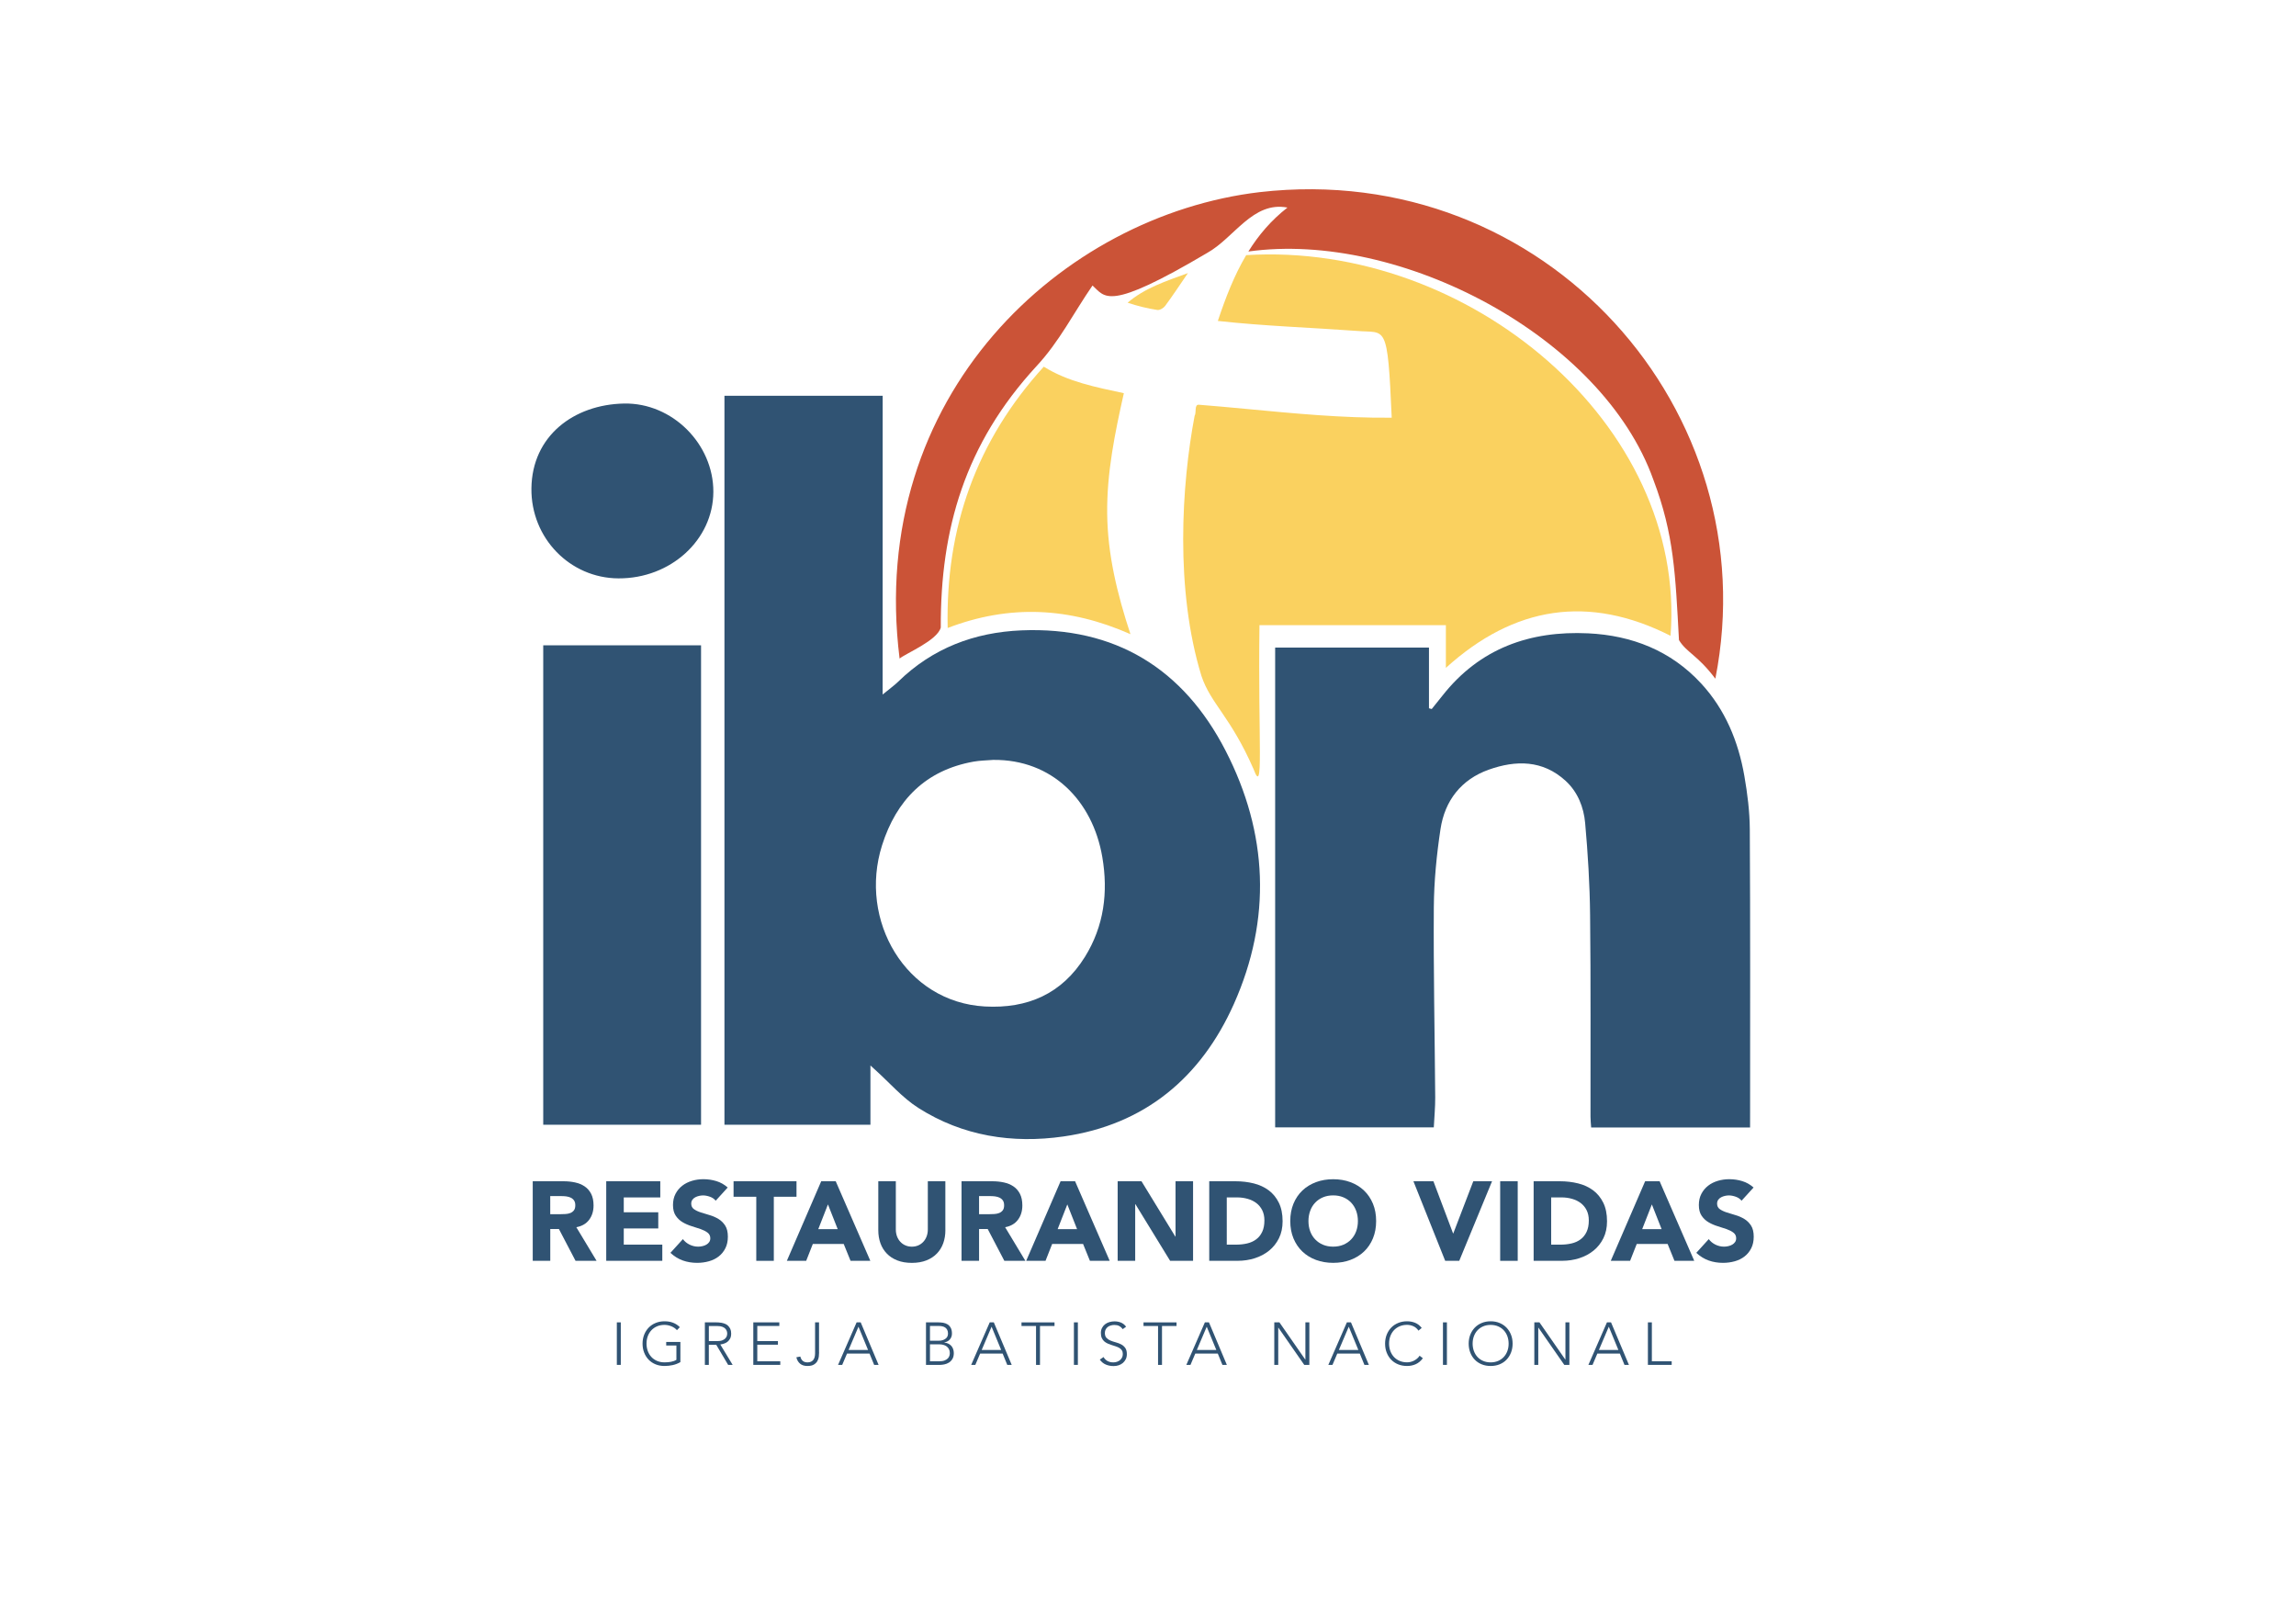 <?xml version="1.0" encoding="utf-8"?>
<!-- Generator: Adobe Illustrator 24.0.2, SVG Export Plug-In . SVG Version: 6.00 Build 0)  -->
<svg version="1.1" id="Camada_1" xmlns="http://www.w3.org/2000/svg" xmlns:xlink="http://www.w3.org/1999/xlink" x="0px" y="0px"
	 viewBox="0 0 841.89 595.28" style="enable-background:new 0 0 841.89 595.28;" xml:space="preserve">
<style type="text/css">
	.st0{fill-rule:evenodd;clip-rule:evenodd;fill:#305373;}
	.st1{fill:#FAD15F;}
	.st2{fill:#CB5337;}
	.st3{fill-rule:evenodd;clip-rule:evenodd;fill:#FAD15F;}
	.st4{fill:#305373;}
</style>
<g>
	<g>
		<path class="st0" d="M323.64,254.62c2.45-2.02,4.22-3.26,5.75-4.75c12.58-12.26,27.93-18.06,45.19-18.77
			c34.34-1.4,59.33,14.02,74.82,44.12c15.56,30.22,16.93,61.75,3.03,92.87c-12.02,26.91-32.64,44.29-62.48,48.56
			c-18.75,2.69-36.96-0.13-53.18-10.45c-5.89-3.74-10.62-9.29-15.88-14.01c-0.38-0.34-0.77-0.7-1.72-1.57c0,7.63,0,14.63,0,21.72
			c-18.1,0-35.73,0-53.53,0c0-89.21,0-178.17,0-267.25c19.35,0,38.52,0,58.02,0C323.64,181.41,323.64,217.5,323.64,254.62z
			 M364.19,278.59c-2.39,0.2-4.81,0.21-7.17,0.63c-17.63,3.15-28.34,14.11-33.59,30.68c-8.72,27.53,8.67,57.5,37.71,59.09
			c15.61,0.85,28.24-4.61,36.68-18.19c7.02-11.31,8.57-23.72,6.37-36.6C400.65,293.48,385.72,278.36,364.19,278.59z"/>
		<path class="st1" d="M497.55,121.32c10.67,0.96,11.22-3.5,12.76,31.81c-18.2,0.18-35.82-1.57-53.52-3.23
			c-5.82-0.55-11.37-1.06-17.08-1.51c-1.91-0.27-0.91,2.82-1.68,4.09c-4.77,25.21-7.23,63.66,2.52,95.36
			c3.45,10.24,10.62,14.78,19.09,34.1c3.86,10.33,1.63-9.31,2.18-52.74h68.35v15.65c25.08-22.72,52.39-26.93,82.38-11.76
			c6.01-77.41-74-144.61-155.6-139.55c-4.39,7.39-7.54,15.57-10.4,24.12C464.06,119.58,480.03,120.05,497.55,121.32z"/>
		<path class="st2" d="M461.88,70.44c-72.34,8.56-144.11,74.36-132.02,171c2.22-1.88,13.86-6.62,15.1-11.38
			c-0.13-36.05,8.8-67.28,35.12-95.84c8.46-9.11,13.48-19.35,20.52-29.55c4.69,4.22,5.31,9.8,42.04-11.94
			c9.92-5.51,16.74-19.07,29.44-16.63c-6,4.67-10.6,10.12-14.33,16.11c55.47-7.76,129.81,31.09,148.52,83.73
			c7.6,19.99,8.06,34.83,9.37,58.71c2.75,4.6,6.73,5.4,13.34,14.17C648.31,150.95,566.89,58.4,461.88,70.44z"/>
		<path class="st0" d="M199.19,412.34c0-58.74,0-117.23,0-175.75c19.3,0,38.55,0,57.87,0c0,58.8,0,117.17,0,175.75
			C237.71,412.34,218.67,412.34,199.19,412.34z"/>
		<path class="st3" d="M414.51,232.5c-22.42-9.91-44.37-10.96-67.02-2.27c-0.82-36.87,10.55-68.64,35.24-95.8
			c8.87,5.54,19.03,7.5,29.36,9.72c-3.27,14.58-6.28,29.15-6.11,44.18C406.14,203.31,409.62,217.64,414.51,232.5z"/>
		<path class="st0" d="M261.57,180.3c-0.05,17.61-15.64,31.84-34.8,31.74c-17.78-0.08-32.11-14.78-31.91-32.98
			c0.22-19.26,15.55-30.76,33.97-31.12C246.56,147.61,261.62,162.82,261.57,180.3z"/>
		<path class="st3" d="M435.58,100.12c-3.14,4.58-5.65,8.39-8.36,12.05c-0.58,0.79-1.96,1.6-2.84,1.47
			c-3.63-0.54-7.2-1.44-10.91-2.66C419.68,105.66,427.2,103.18,435.58,100.12z"/>
		<g>
			<path class="st4" d="M226.18,484.8h1.45v15.59h-1.45V484.8z"/>
			<path class="st4" d="M249.48,499.38c-0.91,0.51-1.85,0.88-2.83,1.09c-0.98,0.21-1.97,0.32-2.98,0.32c-1.19,0-2.28-0.2-3.27-0.6
				c-0.99-0.4-1.84-0.97-2.55-1.7c-0.7-0.73-1.26-1.59-1.65-2.6c-0.4-1.01-0.59-2.1-0.59-3.29c0-1.19,0.2-2.28,0.59-3.28
				c0.4-1,0.95-1.86,1.65-2.59c0.71-0.73,1.55-1.3,2.55-1.71c0.99-0.41,2.08-0.62,3.27-0.62c2.32,0,4.19,0.72,5.61,2.16l-1.06,1.1
				c-0.24-0.28-0.53-0.54-0.87-0.78c-0.34-0.24-0.72-0.45-1.12-0.62c-0.4-0.17-0.83-0.3-1.27-0.4c-0.44-0.09-0.87-0.14-1.3-0.14
				c-1.01,0-1.93,0.18-2.74,0.53c-0.81,0.35-1.51,0.84-2.08,1.45c-0.57,0.62-1.01,1.34-1.32,2.18c-0.31,0.84-0.46,1.74-0.46,2.71
				c0,0.97,0.16,1.87,0.46,2.71c0.31,0.84,0.75,1.56,1.32,2.18c0.57,0.62,1.27,1.1,2.08,1.45c0.81,0.35,1.73,0.53,2.74,0.53
				c0.84,0,1.62-0.07,2.36-0.2c0.73-0.13,1.4-0.37,2-0.73v-5.24h-3.74v-1.32h5.2V499.38z"/>
			<path class="st4" d="M258.46,484.8h4.09c0.21,0,0.49,0.01,0.84,0.02c0.35,0.02,0.73,0.06,1.14,0.13
				c0.41,0.08,0.83,0.19,1.26,0.35c0.42,0.16,0.81,0.4,1.14,0.71c0.34,0.31,0.62,0.7,0.84,1.17c0.22,0.47,0.33,1.04,0.33,1.72
				c0,0.75-0.13,1.37-0.39,1.85c-0.26,0.48-0.58,0.88-0.97,1.18c-0.39,0.3-0.82,0.53-1.29,0.67c-0.47,0.15-0.92,0.25-1.34,0.31
				l4.54,7.49H267l-4.38-7.4h-2.71v7.4h-1.45V484.8z M259.91,491.67H263c0.76,0,1.38-0.09,1.86-0.29c0.48-0.19,0.85-0.42,1.11-0.7
				c0.26-0.28,0.44-0.58,0.54-0.9c0.09-0.32,0.14-0.62,0.14-0.88c0-0.27-0.05-0.56-0.14-0.88c-0.1-0.32-0.28-0.62-0.54-0.9
				c-0.26-0.28-0.63-0.51-1.11-0.7c-0.48-0.19-1.1-0.28-1.86-0.28h-3.08V491.67z"/>
			<path class="st4" d="M276.23,484.8h9.53v1.32h-8.08v5.55h7.57v1.32h-7.57v6.08h8.43v1.32h-9.89V484.8z"/>
			<path class="st4" d="M300.34,495.81c0,0.47-0.03,0.99-0.1,1.56c-0.07,0.57-0.24,1.11-0.53,1.62c-0.28,0.51-0.71,0.93-1.28,1.28
				s-1.35,0.52-2.37,0.52c-1.14,0-2.05-0.29-2.72-0.87c-0.67-0.58-1.11-1.35-1.33-2.32l1.45-0.27c0.35,1.42,1.22,2.14,2.6,2.14
				c0.51,0,0.95-0.08,1.31-0.25c0.36-0.17,0.65-0.4,0.87-0.69c0.22-0.3,0.38-0.64,0.48-1.05c0.1-0.41,0.15-0.84,0.15-1.31V484.8
				h1.45V495.81z"/>
			<path class="st4" d="M314.1,484.8h1.5l6.56,15.59h-1.63l-1.69-4.14h-8.26l-1.76,4.14h-1.52L314.1,484.8z M314.78,486.39
				l-3.63,8.54h7.15L314.78,486.39z"/>
			<path class="st4" d="M339.55,484.8h4.49c0.59,0,1.18,0.05,1.78,0.14c0.6,0.1,1.14,0.3,1.62,0.59c0.48,0.3,0.87,0.72,1.17,1.26
				c0.3,0.54,0.45,1.24,0.45,2.13c0,0.79-0.24,1.48-0.71,2.07c-0.47,0.59-1.17,0.98-2.09,1.17v0.05c0.51,0.04,0.98,0.16,1.41,0.36
				c0.43,0.2,0.79,0.46,1.1,0.79c0.31,0.33,0.55,0.72,0.71,1.18c0.17,0.45,0.26,0.95,0.26,1.5c0,0.89-0.17,1.63-0.52,2.19
				c-0.34,0.56-0.78,1.01-1.3,1.33c-0.52,0.32-1.09,0.54-1.7,0.66c-0.61,0.12-1.18,0.18-1.71,0.18h-4.97V484.8z M341,491.54h3.02
				c0.75,0,1.36-0.09,1.83-0.28c0.47-0.18,0.84-0.41,1.1-0.67c0.26-0.27,0.44-0.55,0.53-0.85s0.13-0.58,0.13-0.83
				c0-0.54-0.09-0.99-0.28-1.35c-0.18-0.36-0.43-0.65-0.74-0.86c-0.31-0.21-0.67-0.36-1.08-0.45c-0.41-0.09-0.84-0.13-1.3-0.13H341
				V491.54z M341,499.07h3.32c0.85,0,1.54-0.1,2.06-0.31c0.52-0.21,0.92-0.46,1.2-0.77c0.28-0.31,0.46-0.63,0.56-0.98
				c0.09-0.35,0.14-0.66,0.14-0.94c0-0.57-0.11-1.06-0.33-1.47c-0.22-0.41-0.51-0.75-0.86-1c-0.35-0.26-0.75-0.44-1.2-0.56
				s-0.9-0.18-1.35-0.18H341V499.07z"/>
			<path class="st4" d="M362.91,484.8h1.5l6.56,15.59h-1.63l-1.69-4.14h-8.26l-1.76,4.14h-1.52L362.91,484.8z M363.59,486.39
				l-3.63,8.54h7.15L363.59,486.39z"/>
			<path class="st4" d="M379.89,486.13h-5.33v-1.32h12.11v1.32h-5.33v14.27h-1.45V486.13z"/>
			<path class="st4" d="M393.78,484.8h1.45v15.59h-1.45V484.8z"/>
			<path class="st4" d="M404.64,497.51c0.38,0.66,0.88,1.15,1.49,1.48c0.61,0.32,1.3,0.48,2.08,0.48c0.49,0,0.94-0.07,1.37-0.22
				c0.43-0.15,0.8-0.35,1.11-0.62c0.31-0.27,0.56-0.58,0.75-0.96c0.18-0.37,0.27-0.8,0.27-1.27c0-0.54-0.11-0.99-0.34-1.34
				c-0.23-0.35-0.53-0.64-0.91-0.87s-0.81-0.42-1.29-0.58c-0.48-0.16-0.97-0.32-1.48-0.48c-0.51-0.16-1-0.35-1.48-0.55
				c-0.48-0.21-0.91-0.47-1.29-0.8c-0.38-0.33-0.69-0.74-0.91-1.24c-0.23-0.5-0.34-1.12-0.34-1.85c0-0.69,0.13-1.3,0.41-1.84
				c0.27-0.53,0.64-0.98,1.1-1.34c0.46-0.36,0.99-0.63,1.6-0.81s1.23-0.27,1.89-0.27c0.85,0,1.64,0.15,2.37,0.45s1.35,0.8,1.88,1.51
				l-1.25,0.9c-0.37-0.52-0.8-0.9-1.29-1.16c-0.49-0.26-1.08-0.38-1.75-0.38c-0.47,0-0.92,0.06-1.34,0.19
				c-0.42,0.12-0.8,0.31-1.11,0.55c-0.32,0.24-0.57,0.55-0.76,0.91c-0.19,0.37-0.29,0.8-0.29,1.3c0,0.78,0.2,1.38,0.6,1.8
				c0.4,0.42,0.89,0.75,1.49,0.99c0.59,0.24,1.24,0.45,1.94,0.64c0.7,0.18,1.34,0.43,1.94,0.74c0.6,0.31,1.09,0.74,1.49,1.29
				c0.4,0.55,0.6,1.31,0.6,2.28c0,0.7-0.13,1.33-0.4,1.87s-0.62,1-1.07,1.38c-0.45,0.37-0.96,0.66-1.55,0.85
				c-0.59,0.19-1.2,0.28-1.83,0.28c-1.03,0-1.97-0.18-2.84-0.54c-0.87-0.36-1.61-0.96-2.23-1.82L404.64,497.51z"/>
			<path class="st4" d="M424.63,486.13h-5.33v-1.32h12.11v1.32h-5.33v14.27h-1.45V486.13z"/>
			<path class="st4" d="M441.8,484.8h1.5l6.56,15.59h-1.63l-1.69-4.14h-8.26l-1.76,4.14H435L441.8,484.8z M442.48,486.39l-3.63,8.54
				h7.15L442.48,486.39z"/>
			<path class="st4" d="M467.26,484.8h1.87l9.49,13.65h0.04V484.8h1.45v15.59h-1.87l-9.49-13.65h-0.05v13.65h-1.45V484.8z"/>
			<path class="st4" d="M493.87,484.8h1.5l6.56,15.59h-1.63l-1.69-4.14h-8.26l-1.76,4.14h-1.52L493.87,484.8z M494.56,486.39
				l-3.63,8.54h7.15L494.56,486.39z"/>
			<path class="st4" d="M521.73,497.95c-0.75,1.01-1.62,1.74-2.6,2.18s-2.05,0.66-3.19,0.66c-1.19,0-2.28-0.2-3.27-0.6
				c-0.99-0.4-1.84-0.97-2.55-1.7c-0.7-0.73-1.26-1.59-1.65-2.6c-0.4-1.01-0.59-2.1-0.59-3.29c0-1.19,0.2-2.28,0.59-3.28
				c0.4-1,0.95-1.86,1.65-2.59c0.71-0.73,1.55-1.3,2.55-1.71c0.99-0.41,2.08-0.62,3.27-0.62c1.06,0,2.05,0.19,2.96,0.56
				c0.92,0.37,1.72,1,2.41,1.88l-1.19,0.99c-0.49-0.73-1.1-1.27-1.86-1.61c-0.76-0.34-1.53-0.51-2.32-0.51
				c-1.01,0-1.93,0.18-2.74,0.53c-0.81,0.35-1.51,0.84-2.08,1.45c-0.57,0.62-1.01,1.34-1.32,2.18c-0.31,0.84-0.46,1.74-0.46,2.71
				c0,0.97,0.16,1.87,0.46,2.71c0.31,0.84,0.75,1.56,1.32,2.18c0.57,0.62,1.27,1.1,2.08,1.45c0.81,0.35,1.73,0.53,2.74,0.53
				c0.4,0,0.81-0.05,1.23-0.14c0.42-0.1,0.84-0.24,1.24-0.44c0.4-0.2,0.79-0.45,1.16-0.75c0.37-0.3,0.69-0.66,0.97-1.09
				L521.73,497.95z"/>
			<path class="st4" d="M529.1,484.8h1.45v15.59h-1.45V484.8z"/>
			<path class="st4" d="M538.53,492.6c0-1.19,0.2-2.28,0.59-3.28c0.4-1,0.95-1.86,1.65-2.59c0.71-0.73,1.55-1.3,2.55-1.71
				c0.99-0.41,2.08-0.62,3.27-0.62c1.19,0,2.28,0.2,3.27,0.62c0.99,0.41,1.84,0.98,2.54,1.71c0.7,0.73,1.26,1.59,1.65,2.59
				c0.4,1,0.59,2.09,0.59,3.28c0,1.19-0.2,2.29-0.59,3.29c-0.4,1.01-0.95,1.87-1.65,2.6c-0.7,0.73-1.55,1.29-2.54,1.7
				c-0.99,0.4-2.08,0.6-3.27,0.6c-1.19,0-2.28-0.2-3.27-0.6c-0.99-0.4-1.84-0.97-2.55-1.7c-0.7-0.73-1.26-1.59-1.65-2.6
				C538.73,494.89,538.53,493.79,538.53,492.6z M539.98,492.6c0,0.97,0.16,1.87,0.46,2.71c0.31,0.84,0.75,1.56,1.32,2.18
				c0.57,0.62,1.27,1.1,2.08,1.45c0.81,0.35,1.73,0.53,2.74,0.53c1.01,0,1.93-0.18,2.74-0.53c0.81-0.35,1.51-0.84,2.08-1.45
				c0.57-0.62,1.01-1.34,1.32-2.18c0.31-0.84,0.46-1.74,0.46-2.71c0-0.97-0.16-1.87-0.46-2.71c-0.31-0.84-0.75-1.56-1.32-2.18
				c-0.57-0.62-1.27-1.1-2.08-1.45c-0.81-0.35-1.73-0.53-2.74-0.53c-1.01,0-1.93,0.18-2.74,0.53c-0.81,0.35-1.51,0.84-2.08,1.45
				c-0.57,0.62-1.01,1.34-1.32,2.18C540.13,490.73,539.98,491.63,539.98,492.6z"/>
			<path class="st4" d="M562.61,484.8h1.87l9.49,13.65h0.04V484.8h1.45v15.59h-1.87l-9.49-13.65h-0.05v13.65h-1.45V484.8z"/>
			<path class="st4" d="M589.23,484.8h1.5l6.56,15.59h-1.63l-1.69-4.14h-8.26l-1.76,4.14h-1.52L589.23,484.8z M589.91,486.39
				l-3.63,8.54h7.15L589.91,486.39z"/>
			<path class="st4" d="M604.25,484.8h1.45v14.27h7.27v1.32h-8.72V484.8z"/>
		</g>
		<g>
			<g>
				<path class="st4" d="M195.35,433.07h11.29c1.48,0,2.89,0.14,4.22,0.43c1.33,0.29,2.5,0.77,3.5,1.44c1,0.67,1.8,1.58,2.39,2.72
					c0.59,1.14,0.89,2.56,0.89,4.27c0,2.06-0.53,3.81-1.61,5.25c-1.07,1.44-2.64,2.35-4.7,2.74l7.42,12.32h-7.71l-6.1-11.66h-3.17
					v11.66h-6.43V433.07z M201.77,445.14h3.79c0.58,0,1.19-0.02,1.83-0.06c0.65-0.04,1.23-0.17,1.75-0.37
					c0.52-0.21,0.95-0.53,1.3-0.97c0.34-0.44,0.51-1.06,0.51-1.85c0-0.74-0.15-1.33-0.45-1.77c-0.3-0.44-0.69-0.77-1.16-1.01
					c-0.47-0.23-1-0.39-1.61-0.48c-0.6-0.08-1.19-0.12-1.77-0.12h-4.2V445.14z"/>
				<path class="st4" d="M222.29,433.07h19.82V439h-13.39v5.44h12.65v5.93h-12.65v5.93h14.13v5.93h-20.56V433.07z"/>
				<path class="st4" d="M262.43,440.2c-0.52-0.66-1.23-1.15-2.12-1.46c-0.89-0.32-1.74-0.48-2.53-0.48c-0.47,0-0.95,0.06-1.44,0.17
					s-0.96,0.28-1.4,0.51c-0.44,0.23-0.8,0.54-1.07,0.93c-0.27,0.39-0.41,0.85-0.41,1.4c0,0.88,0.33,1.55,0.99,2.02
					c0.66,0.47,1.49,0.87,2.49,1.19c1,0.33,2.08,0.66,3.23,0.99c1.16,0.33,2.23,0.8,3.24,1.4c1,0.6,1.83,1.41,2.49,2.43
					c0.66,1.02,0.99,2.38,0.99,4.08c0,1.62-0.3,3.03-0.91,4.24s-1.42,2.21-2.45,3.01c-1.03,0.8-2.23,1.39-3.59,1.77
					c-1.36,0.38-2.8,0.58-4.31,0.58c-1.89,0-3.65-0.29-5.27-0.87s-3.13-1.51-4.53-2.8l4.57-5.03c0.66,0.88,1.49,1.56,2.49,2.04
					c1,0.48,2.04,0.72,3.11,0.72c0.52,0,1.05-0.06,1.59-0.19c0.54-0.12,1.02-0.31,1.44-0.56c0.42-0.25,0.77-0.56,1.03-0.95
					s0.39-0.84,0.39-1.36c0-0.88-0.34-1.57-1.01-2.08c-0.67-0.51-1.52-0.94-2.53-1.3c-1.02-0.36-2.12-0.71-3.3-1.07
					c-1.18-0.36-2.28-0.84-3.3-1.44c-1.02-0.6-1.86-1.4-2.53-2.39c-0.67-0.99-1.01-2.29-1.01-3.91c0-1.57,0.31-2.94,0.93-4.12
					c0.62-1.18,1.44-2.17,2.47-2.97c1.03-0.8,2.22-1.39,3.56-1.79c1.34-0.4,2.73-0.6,4.16-0.6c1.65,0,3.24,0.23,4.78,0.7
					c1.54,0.47,2.92,1.25,4.16,2.35L262.43,440.2z"/>
				<path class="st4" d="M277.3,438.75h-8.32v-5.68h23.08v5.68h-8.32v23.49h-6.43V438.75z"/>
				<path class="st4" d="M301.12,433.07h5.32l12.69,29.17h-7.25l-2.51-6.18h-11.33l-2.43,6.18h-7.09L301.12,433.07z M303.59,441.56
					l-3.55,9.07h7.13L303.59,441.56z"/>
				<path class="st4" d="M346.65,450.99c0,1.73-0.26,3.32-0.78,4.78c-0.52,1.46-1.3,2.72-2.33,3.79c-1.03,1.07-2.31,1.91-3.85,2.52
					c-1.54,0.6-3.31,0.91-5.32,0.91c-2.03,0-3.82-0.3-5.36-0.91c-1.54-0.6-2.82-1.44-3.85-2.52c-1.03-1.07-1.81-2.33-2.33-3.79
					c-0.52-1.46-0.78-3.05-0.78-4.78v-17.92h6.43v17.68c0,0.91,0.15,1.74,0.43,2.51c0.29,0.77,0.69,1.44,1.22,2
					c0.52,0.56,1.14,1.01,1.87,1.32c0.73,0.32,1.52,0.47,2.37,0.47c0.85,0,1.63-0.16,2.35-0.47c0.71-0.31,1.33-0.76,1.85-1.32
					c0.52-0.56,0.93-1.23,1.21-2c0.29-0.77,0.43-1.61,0.43-2.51v-17.68h6.43V450.99z"/>
				<path class="st4" d="M352.58,433.07h11.29c1.48,0,2.89,0.14,4.22,0.43c1.33,0.29,2.5,0.77,3.5,1.44c1,0.67,1.8,1.58,2.39,2.72
					c0.59,1.14,0.89,2.56,0.89,4.27c0,2.06-0.53,3.81-1.61,5.25c-1.07,1.44-2.64,2.35-4.7,2.74l7.42,12.32h-7.71l-6.1-11.66h-3.17
					v11.66h-6.43V433.07z M359.01,445.14h3.79c0.58,0,1.19-0.02,1.83-0.06c0.65-0.04,1.23-0.17,1.75-0.37
					c0.52-0.21,0.95-0.53,1.3-0.97c0.34-0.44,0.51-1.06,0.51-1.85c0-0.74-0.15-1.33-0.45-1.77c-0.3-0.44-0.69-0.77-1.16-1.01
					c-0.47-0.23-1-0.39-1.61-0.48c-0.6-0.08-1.19-0.12-1.77-0.12h-4.2V445.14z"/>
				<path class="st4" d="M388.89,433.07h5.32l12.69,29.17h-7.25l-2.51-6.18H385.8l-2.43,6.18h-7.09L388.89,433.07z M391.36,441.56
					l-3.55,9.07h7.13L391.36,441.56z"/>
				<path class="st4" d="M409.82,433.07h8.74l12.4,20.27h0.08v-20.27h6.43v29.17h-8.41l-12.73-20.77h-0.08v20.77h-6.43V433.07z"/>
				<path class="st4" d="M443.4,433.07h9.64c2.34,0,4.55,0.26,6.65,0.78s3.93,1.37,5.5,2.53c1.57,1.17,2.81,2.69,3.73,4.55
					c0.92,1.87,1.38,4.13,1.38,6.8c0,2.37-0.45,4.45-1.34,6.24c-0.9,1.8-2.1,3.31-3.61,4.53c-1.51,1.22-3.25,2.15-5.23,2.78
					c-1.98,0.63-4.05,0.95-6.22,0.95H443.4V433.07z M449.83,456.31h3.34c1.48,0,2.87-0.15,4.14-0.45c1.28-0.3,2.38-0.8,3.32-1.51
					c0.94-0.7,1.67-1.62,2.2-2.76c0.54-1.14,0.8-2.53,0.8-4.18c0-1.43-0.27-2.67-0.8-3.73c-0.53-1.06-1.26-1.93-2.16-2.62
					c-0.91-0.69-1.97-1.2-3.2-1.55c-1.22-0.34-2.5-0.52-3.85-0.52h-3.79V456.31z"/>
				<path class="st4" d="M473.11,447.65c0-2.34,0.39-4.45,1.17-6.35c0.78-1.89,1.88-3.51,3.28-4.84c1.4-1.33,3.06-2.35,4.99-3.07
					c1.92-0.71,4.02-1.07,6.31-1.07c2.28,0,4.38,0.36,6.3,1.07c1.92,0.71,3.59,1.74,4.99,3.07c1.4,1.33,2.49,2.95,3.28,4.84
					c0.78,1.89,1.17,4.01,1.17,6.35s-0.39,4.45-1.17,6.35c-0.78,1.89-1.87,3.51-3.28,4.84c-1.4,1.33-3.06,2.36-4.99,3.07
					c-1.92,0.71-4.02,1.07-6.3,1.07c-2.28,0-4.38-0.36-6.31-1.07c-1.92-0.71-3.59-1.74-4.99-3.07c-1.4-1.33-2.49-2.95-3.28-4.84
					C473.5,452.1,473.11,449.99,473.11,447.65z M479.78,447.65c0,1.37,0.21,2.63,0.64,3.77c0.42,1.14,1.03,2.13,1.83,2.96
					c0.8,0.84,1.75,1.49,2.86,1.96c1.11,0.47,2.36,0.7,3.73,0.7c1.37,0,2.62-0.23,3.73-0.7c1.11-0.47,2.07-1.12,2.87-1.96
					c0.8-0.84,1.41-1.82,1.83-2.96c0.42-1.14,0.64-2.4,0.64-3.77c0-1.35-0.22-2.6-0.64-3.75c-0.43-1.16-1.04-2.15-1.83-2.99
					c-0.8-0.84-1.75-1.49-2.87-1.96c-1.11-0.47-2.35-0.7-3.73-0.7c-1.37,0-2.62,0.23-3.73,0.7c-1.11,0.47-2.07,1.12-2.86,1.96
					c-0.8,0.84-1.41,1.83-1.83,2.99C480,445.06,479.78,446.31,479.78,447.65z"/>
				<path class="st4" d="M518.27,433.07h7.33l7.21,19.12h0.08l7.33-19.12h6.88l-12.03,29.17h-5.15L518.27,433.07z"/>
				<path class="st4" d="M550.08,433.07h6.43v29.17h-6.43V433.07z"/>
				<path class="st4" d="M562.36,433.07H572c2.34,0,4.55,0.26,6.65,0.78s3.93,1.37,5.5,2.53c1.57,1.17,2.81,2.69,3.73,4.55
					c0.92,1.87,1.38,4.13,1.38,6.8c0,2.37-0.45,4.45-1.34,6.24c-0.9,1.8-2.1,3.31-3.61,4.53c-1.51,1.22-3.25,2.15-5.23,2.78
					c-1.98,0.63-4.05,0.95-6.22,0.95h-10.51V433.07z M568.78,456.31h3.34c1.48,0,2.87-0.15,4.14-0.45c1.28-0.3,2.38-0.8,3.32-1.51
					c0.94-0.7,1.67-1.62,2.2-2.76c0.54-1.14,0.8-2.53,0.8-4.18c0-1.43-0.27-2.67-0.8-3.73c-0.53-1.06-1.26-1.93-2.16-2.62
					c-0.91-0.69-1.97-1.2-3.2-1.55s-2.5-0.52-3.85-0.52h-3.79V456.31z"/>
				<path class="st4" d="M603.23,433.07h5.32l12.69,29.17h-7.25l-2.51-6.18h-11.33l-2.43,6.18h-7.09L603.23,433.07z M605.7,441.56
					l-3.55,9.07h7.13L605.7,441.56z"/>
				<path class="st4" d="M638.59,440.2c-0.52-0.66-1.23-1.15-2.12-1.46c-0.89-0.32-1.74-0.48-2.53-0.48c-0.47,0-0.95,0.06-1.44,0.17
					c-0.49,0.11-0.96,0.28-1.4,0.51c-0.44,0.23-0.8,0.54-1.07,0.93c-0.27,0.39-0.41,0.85-0.41,1.4c0,0.88,0.33,1.55,0.99,2.02
					c0.66,0.47,1.49,0.87,2.49,1.19c1,0.33,2.08,0.66,3.23,0.99c1.16,0.33,2.23,0.8,3.24,1.4c1,0.6,1.83,1.41,2.49,2.43
					c0.66,1.02,0.99,2.38,0.99,4.08c0,1.62-0.3,3.03-0.91,4.24s-1.42,2.21-2.45,3.01c-1.03,0.8-2.23,1.39-3.59,1.77
					c-1.36,0.38-2.8,0.58-4.31,0.58c-1.89,0-3.65-0.29-5.27-0.87c-1.62-0.58-3.13-1.51-4.53-2.8l4.57-5.03
					c0.66,0.88,1.49,1.56,2.49,2.04c1,0.48,2.04,0.72,3.11,0.72c0.52,0,1.05-0.06,1.59-0.19c0.54-0.12,1.02-0.31,1.44-0.56
					c0.42-0.25,0.77-0.56,1.03-0.95c0.26-0.38,0.39-0.84,0.39-1.36c0-0.88-0.34-1.57-1.01-2.08c-0.67-0.51-1.52-0.94-2.53-1.3
					c-1.02-0.36-2.12-0.71-3.3-1.07c-1.18-0.36-2.28-0.84-3.3-1.44c-1.02-0.6-1.86-1.4-2.53-2.39c-0.67-0.99-1.01-2.29-1.01-3.91
					c0-1.57,0.31-2.94,0.93-4.12c0.62-1.18,1.44-2.17,2.47-2.97c1.03-0.8,2.22-1.39,3.56-1.79c1.34-0.4,2.73-0.6,4.16-0.6
					c1.65,0,3.24,0.23,4.78,0.7c1.54,0.47,2.92,1.25,4.16,2.35L638.59,440.2z"/>
			</g>
		</g>
	</g>
	<path class="st0" d="M641.71,413.35c-19.79,0-38.88,0-58.27,0c-0.09-1.4-0.24-2.67-0.24-3.94c-0.04-24.68,0.13-49.37-0.15-74.04
		c-0.12-11.21-0.81-22.45-1.81-33.63c-0.52-5.78-2.69-11.35-7.14-15.45c-8.41-7.72-18.3-7.65-28.23-4.11
		c-10.07,3.59-16.09,11.33-17.67,21.77c-1.43,9.47-2.38,19.1-2.45,28.67c-0.16,23.25,0.34,46.52,0.51,69.77
		c0.02,3.58-0.33,7.16-0.52,10.91c-19.5,0-38.69,0-58.17,0c0-58.56,0-117.13,0-175.89c18.54,0,37.14,0,56.4,0
		c0,7.59,0,14.92,0,22.26c0.34,0.09,0.67,0.18,1.01,0.27c1.31-1.64,2.64-3.27,3.95-4.93c13.66-17.34,32.1-23.84,53.43-22.82
		c16.01,0.77,30.3,6.33,41.41,18.38c8.84,9.59,13.64,21.25,15.85,33.93c1.12,6.43,1.95,13,1.99,19.51
		c0.2,34.4,0.11,68.81,0.11,103.21C641.71,409.16,641.71,411.1,641.71,413.35z"/>
</g>
</svg>
